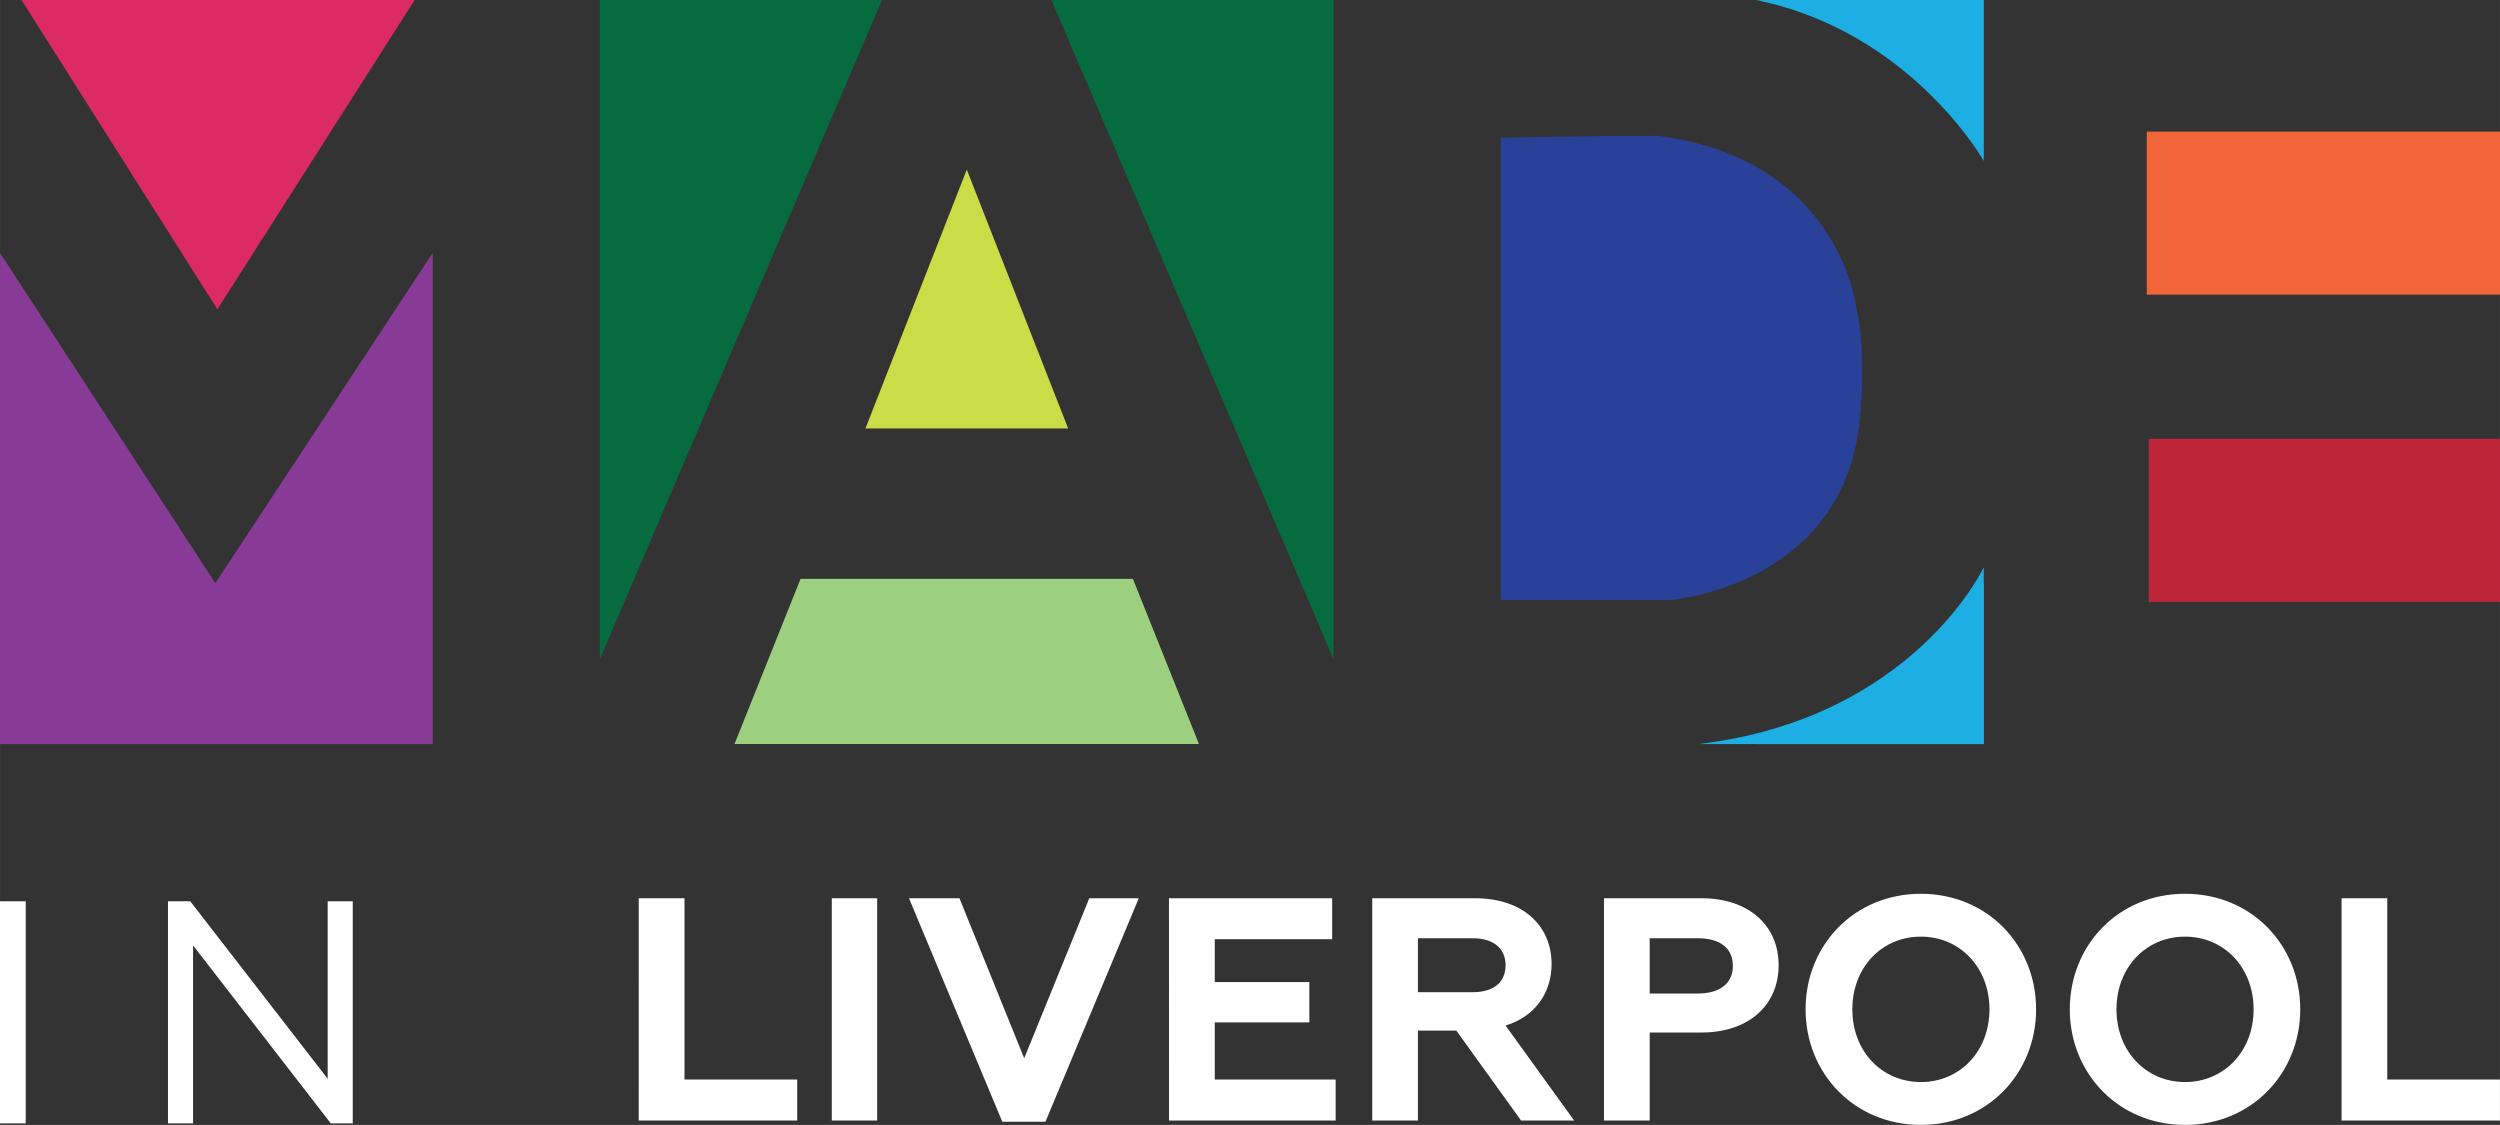 <svg xmlns="http://www.w3.org/2000/svg" height="269.99" width="600" version="1.1" viewBox="0 0 158.75 71.436">
 <rect x="0" y="0" width="158.75" height="71.436" fill="#333333" stroke="none"/>
 <g transform="translate(-66.359 -102.46)">
  <path d="m215.05 159.5h2.901v11.512h7.157v2.602h-10.059zm-5.586 7.054c0-2.659-1.876-4.617-4.354-4.617s-4.354 1.958-4.354 4.617c0 2.664 1.876 4.617 4.354 4.617s4.354-1.953 4.354-4.617m-11.672 0c0-4.071 3.082-7.338 7.317-7.338 4.231 0 7.317 3.267 7.317 7.338 0 4.055-3.087 7.338-7.317 7.338-4.236 0-7.317-3.283-7.317-7.338m-5.101 0c0-2.659-1.876-4.617-4.354-4.617-2.484 0-4.354 1.958-4.354 4.617 0 2.664 1.871 4.617 4.354 4.617 2.479 0 4.354-1.953 4.354-4.617m-11.677 0c0-4.071 3.087-7.338 7.322-7.338 4.231 0 7.317 3.267 7.317 7.338 0 4.055-3.087 7.338-7.317 7.338-4.236 0-7.322-3.283-7.322-7.338m-6.833-1.005c1.371 0 2.216-0.629 2.216-1.757 0-1.149-0.845-1.752-2.216-1.752h-3.066v3.509zm-5.967-6.05h6.168c3.087 0 4.921 1.773 4.921 4.256 0 2.479-1.835 4.272-4.921 4.272h-3.267v5.586h-2.901zm-8.348 5.967c1.309 0 2.097-0.603 2.097-1.711 0-1.092-0.788-1.716-2.097-1.716h-3.468v3.427zm-6.369-5.967h6.529c3.045 0 4.859 1.752 4.859 4.174 0 1.855-1.067 3.344-2.922 3.911l4.354 6.029h-3.37l-4.112-5.71h-2.437v5.71h-2.901zm-12.908 0h10.363v2.602h-7.456v2.721h6.008v2.561h-6.008v3.628h7.678v2.602h-10.584zm-16.51 0h3.205l4.112 10.162 4.133-10.162h3.143l-5.926 14.191h-2.741zm-4.901 0h2.881v14.114h-2.881zm-12.259 0h2.906v11.512h7.157v2.602h-10.064z" fill="#fff"/>
  <path d="m77.025 159.69h1.412l8.729 11.27v-11.27h1.592v14.109h-1.391l-8.75-11.306v11.306h-1.592zm-10.667 0h1.633v14.109h-1.633z" fill="#fff"/>
  <g fill="#1daee4">
   <path d="m177.86 102.46h14.47v10.218s-4.648-8.229-14.47-10.218"/>
   <path d="m192.32 139.49v10.218h-14.47c9.822-1.989 14.47-10.218 14.47-10.218"/>
   <path d="m174.19 149.71h18.139v-11.228s-4.504 9.626-18.139 11.228"/>
  </g>
  <path d="m161.66 140.55h10.883s11.151-0.928 11.945-11.816c0.402-4.38-0.263-6.766-0.263-6.766s-1.062-9.425-12.609-10.883c-4.777 0-9.956 0.129-9.956 0.129z" fill="#2a419a"/>
  <path d="m202.68 121.17h22.431v-10.352h-22.431z" fill="#f26539"/>
  <path d="m202.81 140.68h22.297v-10.352h-22.297z" fill="#c0263a"/>
  <path d="m151.04 102.46h-17.917l17.917 41.858z" fill="#066c3f"/>
  <path d="m104.45 102.46h17.917l-17.917 41.858z" fill="#066c3f"/>
  <path d="m138.3 139.22h-21.107l-4.194 10.486h29.496z" fill="#9ccf7e"/>
  <path d="m127.75 113.23-6.436 16.438h12.873z" fill="#cadc46"/>
  <path d="m66.36 118.52v31.191h27.476v-31.191l-13.805 20.973z" fill="#883b96"/>
  <path d="m67.723 102.46 12.439 19.643 12.527-19.643z" fill="#dc2a65"/>
 </g>
</svg>
